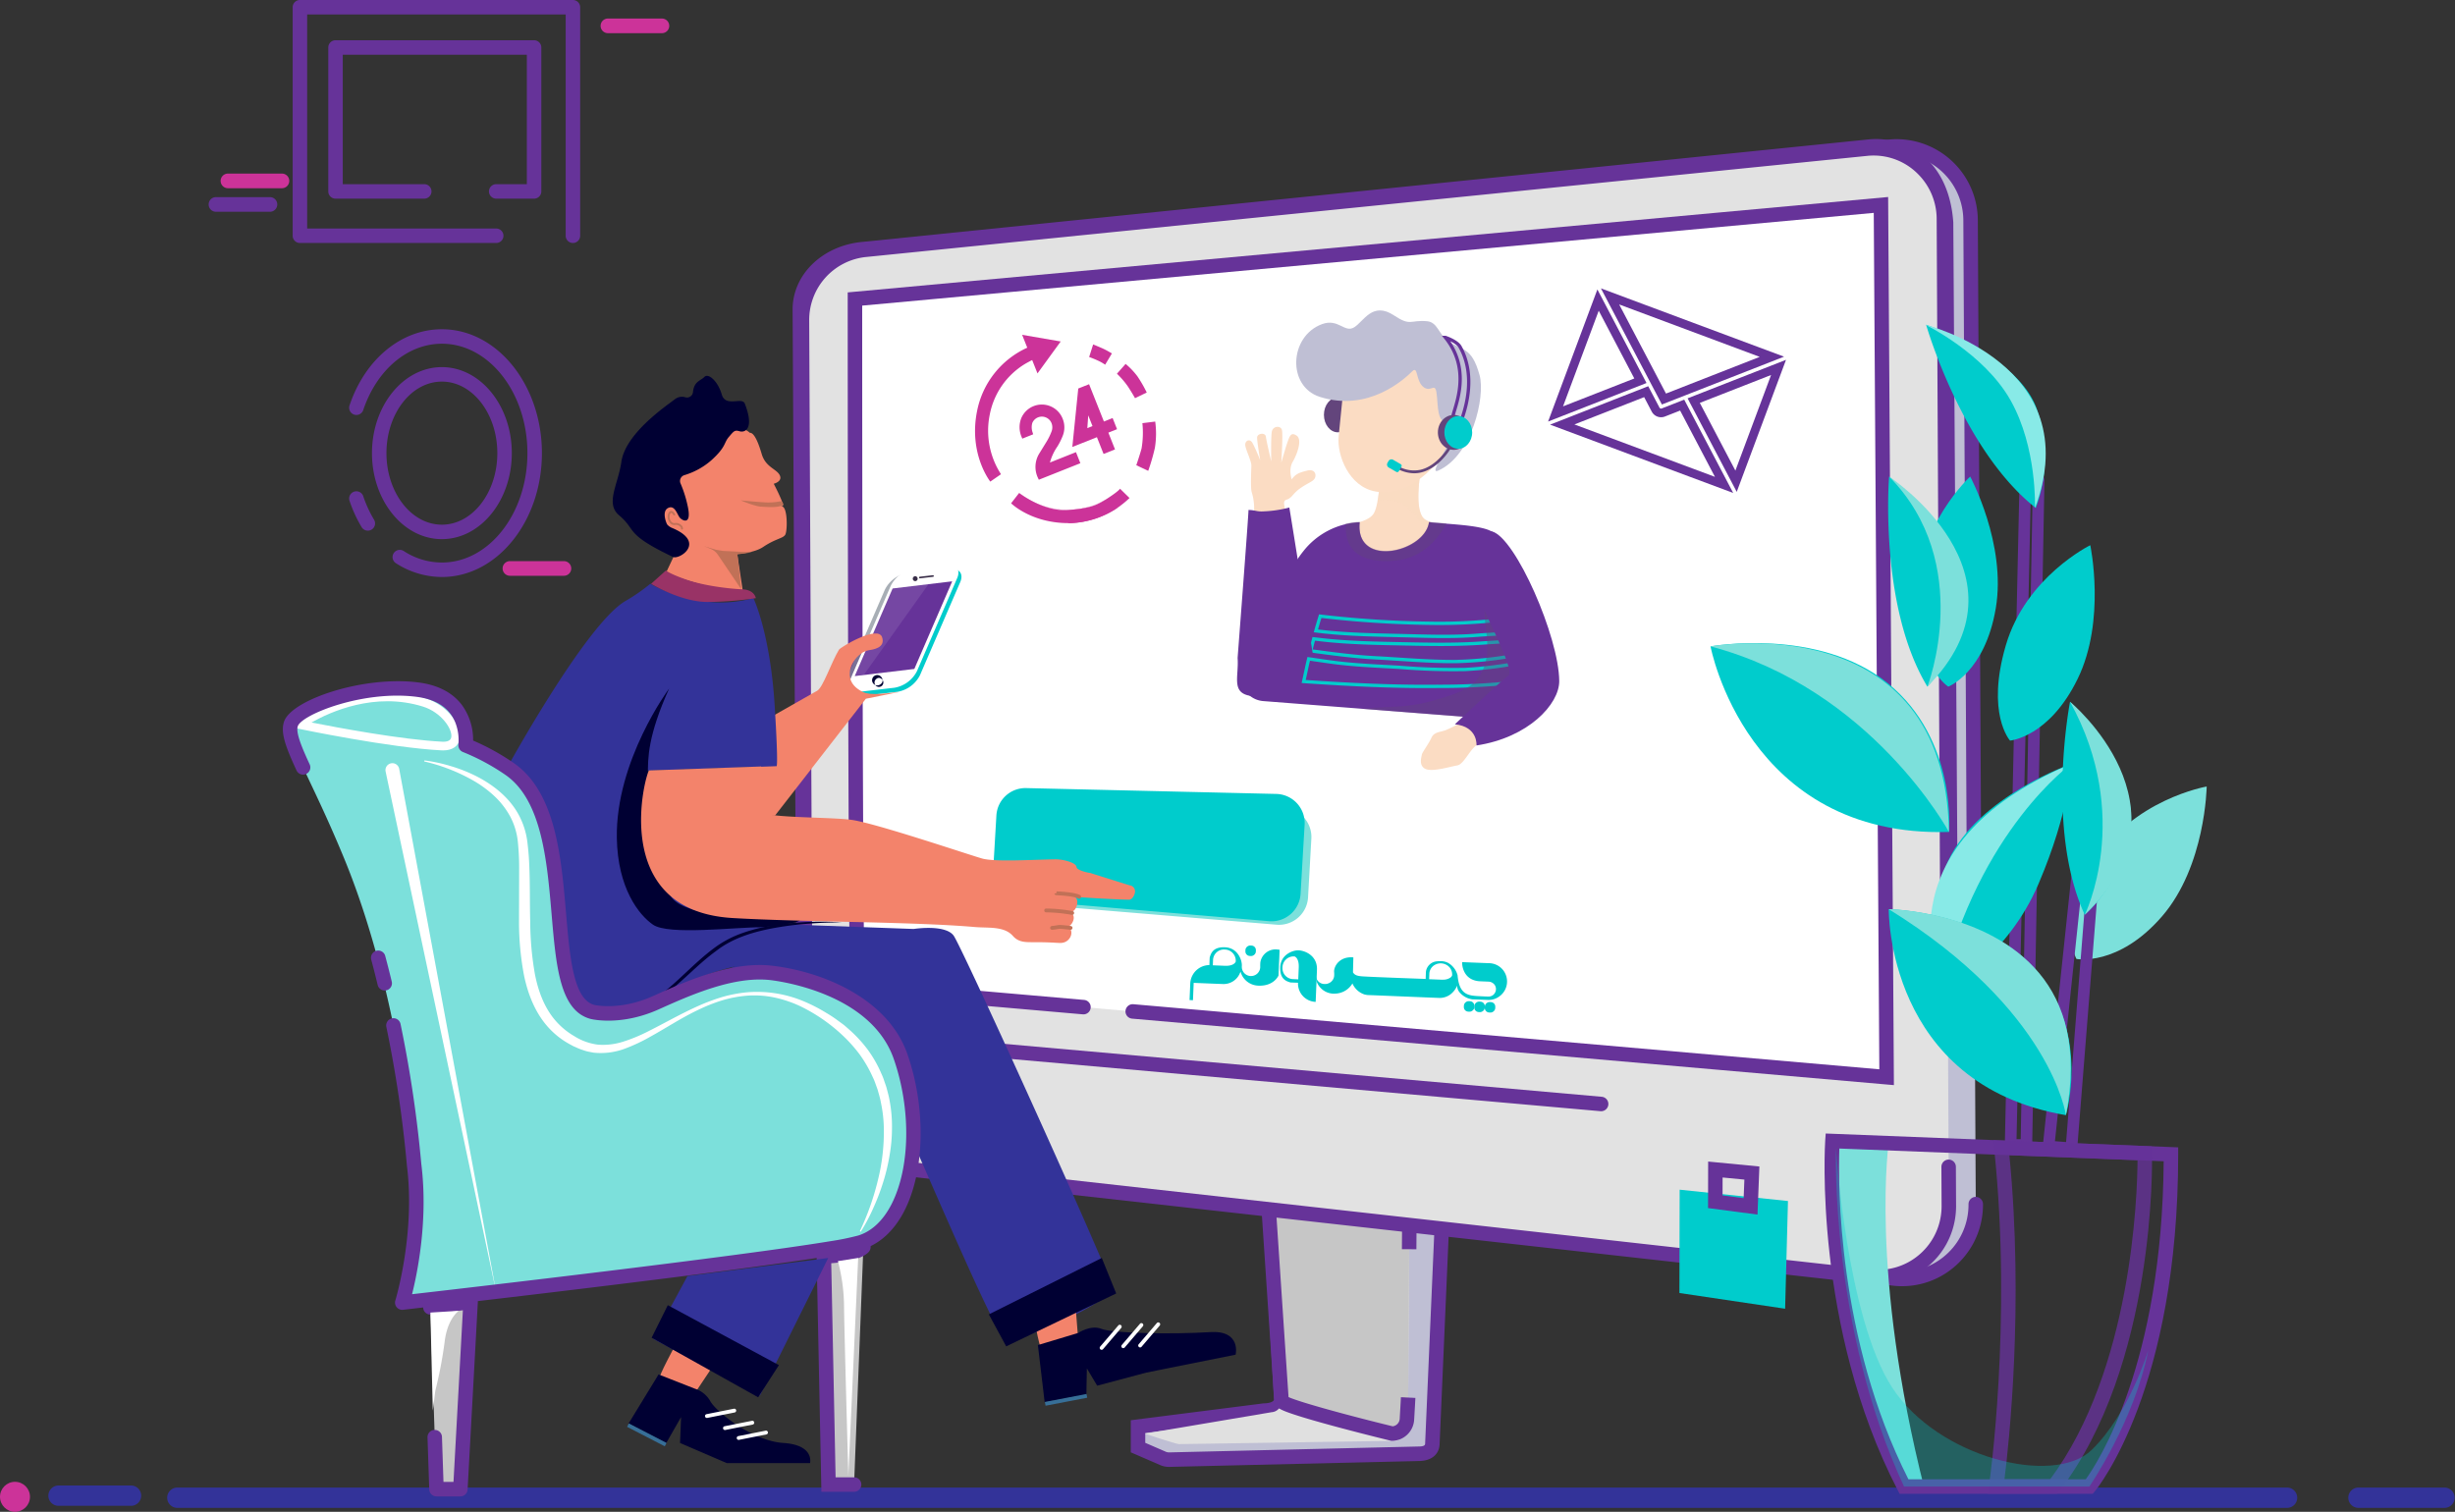 <svg xmlns="http://www.w3.org/2000/svg" width="737.666" height="454.341" viewBox="0 0 737.666 454.341">
    <rect x="0" y="0" width="737.666" height="454.341" fill="#333333" stroke="none"/>
    <defs>
        <style>
            .cls-1{fill:#339}.cls-2{fill:#c39}.cls-3{fill:#639}.cls-4{fill:#7ce0db}.cls-5{fill:#c6c6c6}.cls-6{fill:#fff}.cls-7{fill:#bfbfd4}.cls-10{fill:#0cc}.cls-11{fill:#f3836b}.cls-12{fill:#003}.cls-13{fill:#376f98}.cls-28{isolation:isolate}.cls-15{fill:#241734}.cls-17,.cls-27{fill:none}.cls-17{stroke:#000;stroke-linejoin:round;stroke-width:2.647px}.cls-18{fill:#c17157}.cls-22{fill:#88eae7}.cls-23,.cls-28{fill:#63457c}.cls-24{fill:#fbdcc3}.cls-27{stroke:#0cc}.cls-28{opacity:.4}
        </style>
    </defs>
    <g id="axe_-_contact_us" data-name="axe - contact us" transform="translate(10947.629 24763.31)">
        <g id="Group_6724" data-name="Group 6724" transform="translate(967 -149)">
            <path id="Path_5417" d="M735.154 267.224H101.242a3.052 3.052 0 0 1 0-6.1h633.912a3.052 3.052 0 1 1 0 6.1z" class="cls-1" data-name="Path 5417" transform="translate(-11962.695 -24428.373)"/>
            <path id="Path_5418" d="M488.052 267.224h-26.07a3.052 3.052 0 0 1 0-6.1h26.07a3.052 3.052 0 0 1 0 6.1z" class="cls-1" data-name="Path 5418" transform="translate(-11668.067 -24428.373)"/>
            <path id="Path_5419" d="M103.277 266.884H81.712a3.052 3.052 0 1 1 0-6.1h21.565a3.052 3.052 0 1 1 0 6.1z" class="cls-1" data-name="Path 5419" transform="translate(-11978.646 -24428.652)"/>
            <circle id="Ellipse_51" cx="4.505" cy="4.505" r="4.505" class="cls-2" data-name="Ellipse 51" transform="translate(-11914.629 -24168.98)"/>
        </g>
        <g id="Group_6723" data-name="Group 6723" transform="translate(-11138.409 -25183.311)">
            <path id="Path_5380" d="M328.242 37.693h-16.221a2.2 2.2 0 0 1 0-4.4h16.221a2.2 2.2 0 0 1 0 4.4z" class="cls-2" data-name="Path 5380" transform="translate(-52.746 438.874)"/>
            <path id="Path_5381" d="M325.492 43.093h-16.221a2.2 2.2 0 1 1 0-4.4h16.221a2.2 2.2 0 1 1 0 4.4z" class="cls-3" data-name="Path 5381" transform="translate(-53.599 440.55)"/>
            <path id="Path_5382" d="M145.122 79.313H128.9a2.2 2.2 0 0 1 0-4.4h16.221a2.2 2.2 0 1 1 0 4.4z" class="cls-2" data-name="Path 5382" transform="translate(215.105 513.725)"/>
            <path id="Path_5383" d="M405.5 115.063h-16.219a2.2 2.2 0 1 1 0-4.4H405.5a2.2 2.2 0 1 1 0 4.4z" class="cls-2" data-name="Path 5383" transform="translate(-15.831 314.908)"/>
            <g id="Group_6722" data-name="Group 6722" transform="translate(275.777 420)">
                <path id="Path_5544" d="M-504.982 1686.4s12.534 2.392 25.678-12.746 13.463-39.073 13.463-39.073-22.457 3.911-33.674 22.782-5.467 29.037-5.467 29.037z" class="cls-4" data-name="Path 5544" transform="translate(1043.899 -1398.211)"/>
                <g id="Group_6711" data-name="Group 6711" transform="translate(42.151 389.09)">
                    <path id="Path_5484" d="M-1068.636 1812.911l12.078-1.622-3.075 56.27h-7.175l-.522-15.629" class="cls-5" data-name="Path 5484" transform="translate(1070.812 -1809.112)"/>
                    <path id="Path_5385" d="M-1059.957 1869.411h-7.175a2.177 2.177 0 0 1-2.175-2.1l-.522-15.628a2.177 2.177 0 0 1 2.1-2.248 2.173 2.173 0 0 1 2.247 2.1l.453 13.526h3.01l2.819-51.587-9.472 1.273a2.17 2.17 0 0 1-2.446-1.867 2.175 2.175 0 0 1 1.866-2.446l12.078-1.623a2.173 2.173 0 0 1 1.767.559 2.173 2.173 0 0 1 .7 1.717l-3.075 56.269a2.175 2.175 0 0 1-2.175 2.055z" class="cls-3" data-name="Path 5385" transform="translate(1071.136 -1808.788)"/>
                </g>
                <path id="Path_5485" d="M-1060.083 1814.359s-3.43 2.213-4.276 9.353a127.421 127.421 0 0 1-2.8 14.662l-.755 5.977-.722-29.468z" class="cls-6" data-name="Path 5485" transform="translate(1112.962 -1420.42)"/>
                <g id="Group_6724-2" data-name="Group 6724" transform="translate(254.773 352.701)">
                    <g id="Group_6712" data-name="Group 6712">
                        <path id="Path_5486" d="M-788.914 1838.555c5.089-.033 5.312-2.968 5.3-3.121l-3.569-62.939 52.393-2.866-3.428 78.967c-.1 2.079-1.813 2.89-3.894 2.918l-75.2 1.781a4.517 4.517 0 0 1-1.631-.284l-7.715-3.344v-6.3z" class="cls-7" data-name="Path 5486" transform="translate(828.835 -1767.325)"/>
                        <path id="Path_5386" d="M-817.675 1855.126a6.687 6.687 0 0 1-2.352-.42l-.108-.043-9.025-3.914v-9.641l39.906-5.073c2.18-.014 2.981-.656 3.133-1.047l-3.679-64.888 56.967-3.116-3.531 81.365c-.151 3.04-2.464 4.95-6.039 5l-75.183 1.78zm-.79-4.483a2.766 2.766 0 0 0 .8.131l75.18-1.78c1.731-.023 1.76-.6 1.772-.849l3.323-76.556-47.819 2.616 3.446 60.763a4.741 4.741 0 0 1-1.354 3.249c-1.312 1.4-3.321 2.129-5.972 2.17l-35.719 4.555v2.952zm32.358-15.433z" class="cls-3" data-name="Path 5386" transform="translate(829.159 -1766.982)"/>
                    </g>
                    <path id="Path_5487" fill="#e0e0e0" d="M-744.738 1769.495l-.435 65.087c-.064 1.286-.226 4.086-.368 6.5-.141 2.383-1.134 6.439-3.52 6.509l-64.977.985c-.717.01-10.337-3.147-10.183-3.161l37.995-6.426a3.212 3.212 0 0 0 3.006-3.405v-.052c-.115-1.451-4.232-63.341-4.232-63.341-.009-.138 1.186-.274 1.326-.283l45.4-2.648c-7.467.001-4.002.086-4.012.235z" data-name="Path 5487" transform="translate(828.519 -1767.277)"/>
                    <g id="Group_6713" data-name="Group 6713" transform="translate(38.836 .07)">
                        <path id="Path_5488" d="M-739.7 1834.616c-.064 1.286-.226 4.086-.368 6.5a4.606 4.606 0 0 1-4.464 4.333s-33.1-8.059-33.215-9.829v-.051c-.115-1.452-4.232-63.341-4.232-63.341-.009-.139 1.186-.274 1.326-.283 0 0 41.4-2.563 41.389-2.415l-.137 20.5" class="cls-5" data-name="Path 5488" transform="translate(784.21 -1767.381)"/>
                        <path id="Path_5387" d="M-745.094 1847.313l-.285-.07c-.084-.019-8.4-2.047-16.618-4.263-4.846-1.307-8.721-2.427-11.513-3.326-5.042-1.624-6.629-2.418-6.741-4.219v-.106c-.214-2.958-4.061-60.783-4.228-63.276l-.06-.9.609-.7c.229-.26.765-.867 2.816-.992v.065c.965-.126 2.769-.237 6.423-.461 3.859-.236 9.007-.551 14.164-.861 21.17-1.273 21.17-1.273 21.843-.963l1.339.62-.076 1.422-.137 20.452-4.352-.029.122-18.229c-7.568.389-32.7 1.931-38.219 2.274.655 9.858 3.556 53.424 4.034 60.41 3.42 1.558 17.987 5.535 31.294 8.781a2.416 2.416 0 0 0 2.107-2.267c.142-2.407.3-5.2.367-6.48l4.347.218c-.064 1.289-.227 4.1-.37 6.519a6.747 6.747 0 0 1-6.573 6.381z" class="cls-3" data-name="Path 5387" transform="translate(784.542 -1767.062)"/>
                    </g>
                </g>
                <g id="Group_6714" data-name="Group 6714" transform="translate(154.222 41.824)">
                    <path id="Path_5489" d="M-592.171 1692.12l-1.336-254.486a22.254 22.254 0 0 0-22.278-22.232q-1.052.005-2.1.111l-298.066 30.443c-11.369 1.148-27.585 12.9-27.531 24.416l-.742 227.911a22.281 22.281 0 0 0 19.724 22.1l307.937 35.248a22.211 22.211 0 0 0 24.476-19.749 22.451 22.451 0 0 0 .135-2.571" class="cls-7" data-name="Path 5489" transform="translate(946.402 -1413.226)"/>
                    <path id="Path_5388" d="M-614.4 1757.618a24.442 24.442 0 0 1-2.729-.153l-307.943-35.244a24.463 24.463 0 0 1-21.654-24.264l.742-227.905c-.062-13.458 17.847-25.413 29.491-26.588l298.064-30.44c.762-.077 1.539-.119 2.31-.123h.119a24.466 24.466 0 0 1 24.342 24.412l1.336 254.461a2.185 2.185 0 0 1-2.165 2.2h-.011a2.184 2.184 0 0 1-2.176-2.181l-1.336-254.461a20.094 20.094 0 0 0-19.99-20.044h-.1c-.632 0-1.269.037-1.893.1l-298.065 30.441c-10.971 1.107-25.621 12.3-25.575 22.221l-.742 227.9a20.087 20.087 0 0 0 17.788 19.909l307.942 35.245a19.735 19.735 0 0 0 14.691-4.3 20.06 20.06 0 0 0 7.378-13.511 20.668 20.668 0 0 0 .121-2.318 2.185 2.185 0 0 1 2.165-2.2h.011a2.185 2.185 0 0 1 2.176 2.183 24.927 24.927 0 0 1-.148 2.823 24.426 24.426 0 0 1-8.983 16.453 24.047 24.047 0 0 1-15.166 5.384z" class="cls-3" data-name="Path 5388" transform="translate(946.726 -1412.902)"/>
                </g>
                <g id="Group_6715" data-name="Group 6715" transform="translate(153.795 42.364)">
                    <path id="Path_5490" fill="#e2e2e2" d="M-600.363 1682.9l-1.226-245.646a21.256 21.256 0 0 0-21.281-21.232q-1 .005-2 .106l-300.78 30.391a21.28 21.28 0 0 0-19.062 21.339l1.1 232.541a21.282 21.282 0 0 0 18.841 21.105l301.157 33.666a21.213 21.213 0 0 0 23.379-18.858 21.557 21.557 0 0 0 .129-2.462l-.058-11.678" data-name="Path 5490" transform="translate(946.892 -1413.847)"/>
                    <path id="Path_5389" d="M-621.561 1757.156a23.528 23.528 0 0 1-2.62-.146l-301.157-33.661a23.466 23.466 0 0 1-20.777-23.272l-1.1-232.518a23.37 23.37 0 0 1 21.022-23.529l300.779-30.388c.729-.074 1.472-.114 2.208-.117h.123a23.467 23.467 0 0 1 23.347 23.412l1.226 245.62a2.185 2.185 0 0 1-2.165 2.2h-.012a2.185 2.185 0 0 1-2.175-2.182l-1.226-245.62a19.1 19.1 0 0 0-5.633-13.51 18.7 18.7 0 0 0-13.462-5.538c-.6 0-1.2.035-1.8.1l-300.78 30.387a19.015 19.015 0 0 0-17.1 19.144l1.1 232.517a19.093 19.093 0 0 0 16.905 18.935l301.158 33.66a18.777 18.777 0 0 0 13.965-4.081 19.054 19.054 0 0 0 7.011-12.837 19.269 19.269 0 0 0 .116-2.208l-.058-11.677a2.185 2.185 0 0 1 2.165-2.2 2.187 2.187 0 0 1 2.187 2.183l.058 11.676a23.774 23.774 0 0 1-.142 2.715 23.422 23.422 0 0 1-8.618 15.778 23.059 23.059 0 0 1-14.545 5.157z" class="cls-3" data-name="Path 5389" transform="translate(947.216 -1413.523)"/>
                </g>
                <path id="Path_5390" d="M-705 1705.038c-.065 0-.13 0-.195-.009l-239.75-21.24c-2.379-.3-2.4-2.948-2.409-4.37s.085-3.383.2-5.652c.147-3.047.331-6.839.31-10.584l-1.105-198.979c-.06-10.609 9.02-19.4 21.122-20.439l301.873-30.755a22.44 22.44 0 0 1 16.926 5.057c5.177 4.424 8.232 11.267 8.837 19.792l.005.14 1.5 233.758a2.175 2.175 0 0 1-2.162 2.189h-.014a2.176 2.176 0 0 1-2.176-2.162l-1.5-233.687c-.531-7.3-3.061-13.084-7.318-16.722a18.136 18.136 0 0 0-13.694-4.032l-301.879 30.757c-9.853.849-17.224 7.762-17.177 16.081l1.105 198.98c.022 3.862-.165 7.72-.315 10.819-.1 2.038-.207 4.274-.191 5.616l238.192 21.1a2.177 2.177 0 0 1 1.976 2.36 2.176 2.176 0 0 1-2.161 1.982z" class="cls-3" data-name="Path 5390" transform="translate(1101.107 -1371.079)"/>
                <g id="Group_6716" data-name="Group 6716" transform="translate(169.72 59.208)">
                    <path id="Path_5492" d="M-841.409 1677.988l226.525 19.772-1.7-262.147-308.285 28.269s-.011 206.786.909 206.9l67.753 5.914" class="cls-6" data-name="Path 5492" transform="translate(927.048 -1433.229)"/>
                    <path id="Path_5391" d="M-613.016 1699.78l-2.381-.208-226.525-19.772a2.176 2.176 0 0 1-1.978-2.357 2.173 2.173 0 0 1 2.357-1.978l224.145 19.563-1.673-257.388-303.949 27.872c0 54.464.138 186.482.753 202.908l65.922 5.753a2.176 2.176 0 0 1 1.978 2.357 2.176 2.176 0 0 1-2.357 1.978l-67.752-5.914c-2.009-.251-2.059-1.738-2.148-4.438-.05-1.493-.1-3.719-.142-6.619-.083-5.377-.16-13.274-.227-23.474-.113-17.169-.2-41.1-.27-71.126-.111-51.122-.109-102.9-.109-103.412v-1.986l312.622-28.667z" class="cls-3" data-name="Path 5391" transform="translate(927.372 -1432.874)"/>
                </g>
                <path id="Path_5494" d="M-780.381 1651l-.992 17.64a8.746 8.746 0 0 1-9.223 8.241l-.233-.016-74.892-6.224c-4.724-.393-8.452-1.326-8.182-6.057l.908-16.158a8.746 8.746 0 0 1 8.917-8.253l75.154 1.589a8.748 8.748 0 0 1 8.556 8.935c-.006.103-.006.203-.013.303z" class="cls-4" data-name="Path 5494" transform="translate(1089.414 -1398.963)"/>
                <path id="Path_5495" d="M-782.693 1646.187l-1.219 20.788a8.747 8.747 0 0 1-9.242 8.221c-.077 0-.156-.01-.233-.017l-74.879-6.388a8.746 8.746 0 0 1-7.988-9.226l.944-16.155a8.747 8.747 0 0 1 8.936-8.234l75.15 1.756a8.746 8.746 0 0 1 8.545 8.943c-.001.104-.008.207-.014.312z" class="cls-10" data-name="Path 5495" transform="translate(1089.703 -1398.331)"/>
                <g id="Group_6725" data-name="Group 6725" transform="translate(103.434 404.952)">
                    <path id="Path_5496" d="M-974.512 1832.757l-5.141 7.706-.8 1.206s-10.865-2.35-10.455-4.457 4.818-10.2 4.818-10.2z" class="cls-11" data-name="Path 5496" transform="translate(1000.207 -1827.012)"/>
                    <path id="Path_5497" d="M-985.62 1856.925l14.042 6.048h25.013s1.436-5.433-7.994-6.048-20.194-9.43-21.935-12.5a8.1 8.1 0 0 0-4.613-3.792l-10.967-4.305-8.659 14.169-.36.591 11.275 5.943 4.51-7.892z" class="cls-12" data-name="Path 5497" transform="translate(1001.525 -1828.219)"/>
                    <path id="Path_5392" d="M-963.172 1858.513a.574.574 0 0 1-.563-.462.575.575 0 0 1 .452-.675l8.226-1.635a.571.571 0 0 1 .675.451.575.575 0 0 1-.452.676l-8.225 1.635a.552.552 0 0 1-.113.01z" class="cls-6" data-name="Path 5392" transform="translate(996.685 -1830.733)"/>
                    <path id="Path_5393" d="M-967.9 1855.107a.575.575 0 0 1-.563-.462.575.575 0 0 1 .452-.675l8.226-1.635a.572.572 0 0 1 .675.451.575.575 0 0 1-.452.676l-8.226 1.634a.561.561 0 0 1-.112.011z" class="cls-6" data-name="Path 5393" transform="translate(997.299 -1830.292)"/>
                    <path id="Path_5394" d="M-974.127 1850.939a.575.575 0 0 1-.562-.462.575.575 0 0 1 .452-.676l8.226-1.635a.575.575 0 0 1 .675.451.577.577 0 0 1-.452.676l-8.227 1.635a.624.624 0 0 1-.112.011z" class="cls-6" data-name="Path 5394" transform="translate(998.105 -1829.752)"/>
                    <path id="Rectangle_3264" d="M0 0H1.148V12.737H0z" class="cls-13" data-name="Rectangle 3264" transform="rotate(-62.684 19.59 11.93)"/>
                </g>
                <g id="Group_6729" data-name="Group 6729" transform="translate(168.441 169.786)">
                    <path id="Path_5498" fill="#828c96" d="M-914.947 1566.241a9.332 9.332 0 0 1 6.752-5.02l10.307-1.2c2.653-.308 3.957 1.447 2.9 3.9l-12.077 27.941a9.337 9.337 0 0 1-6.752 5.02l-10.307 1.2c-2.654.308-3.957-1.445-2.9-3.9z" data-name="Path 5498" transform="translate(927.393 -1558.815)" style="isolation:isolate" opacity="0.7"/>
                    <path id="Path_5499" d="M-911.866 1566.3a9.336 9.336 0 0 1 6.752-5.02l10.307-1.2c2.653-.308 3.957 1.446 2.9 3.9l-12.077 27.941a9.329 9.329 0 0 1-6.752 5.02l-10.307 1.2c-2.654.308-3.957-1.447-2.9-3.9z" class="cls-10" data-name="Path 5499" transform="translate(926.994 -1558.823)"/>
                    <path id="Path_5500" d="M-892.951 1562.576l-12.075 27.94a9.336 9.336 0 0 1-6.752 5.019l-10.308 1.2c-2.656.311-3.96-1.444-2.9-3.9l.326-.751 11.751-27.189a9.327 9.327 0 0 1 6.749-5.022l8.53-.99 1.777-.207c2.653-.306 3.961 1.448 2.902 3.9z" class="cls-6" data-name="Path 5500" transform="translate(927.129 -1558.64)"/>
                    <path id="Path_5501" d="M-912.122 1566.443l-11.377 26.325 17.907-2.143 11.379-26.331z" class="cls-3" data-name="Path 5501" transform="translate(926.889 -1559.373)"/>
                    <g id="Group_6727" data-name="Group 6727" transform="translate(20.822 3.078)">
                        <g id="Group_6726" data-name="Group 6726" transform="translate(1.881)">
                            <path id="Path_5502" d="M-896.958 1562.615a.25.25 0 0 1-.118.046l-3.965.46a.244.244 0 0 1-.269-.214.242.242 0 0 1 .212-.269l3.965-.461a.243.243 0 0 1 .267.216.243.243 0 0 1-.093.219z" class="cls-15" data-name="Path 5502" transform="translate(901.311 -1562.176)"/>
                        </g>
                        <path id="Path_5503" d="M-902.3 1562.686a.73.73 0 0 1 .155 1.021.731.731 0 0 1-1.024.153.732.732 0 0 1-.153-1.024.752.752 0 0 1 .153-.153.629.629 0 0 1 .869.003z" class="cls-15" data-name="Path 5503" transform="translate(903.472 -1562.22)"/>
                    </g>
                    <g id="Group_6728" data-name="Group 6728" transform="translate(8.597 33.089)">
                        <path id="Path_5504" d="M-914.512 1597.653a1.551 1.551 0 0 0-2-.895 1.554 1.554 0 0 0-.894 2.007 1.554 1.554 0 0 0 2.007.894 1.6 1.6 0 0 0 .372-.2 1.355 1.355 0 0 0 .515-1.806zm-.195.145a1.326 1.326 0 0 1 .348 1.843 1.326 1.326 0 0 1-1.843.348 1.326 1.326 0 0 1-.348-1.843 1.325 1.325 0 0 1 .306-.318 1.12 1.12 0 0 1 1.537-.033z" class="cls-12" data-name="Path 5504" transform="translate(917.517 -1596.656)"/>
                    </g>
                    <path id="Path_5505" fill="#fff" d="M-897.523 1558.921l-23.414 32.829-3.621.373 11.751-27.189a9.333 9.333 0 0 1 6.749-5.022z" data-name="Path 5505" transform="translate(927.026 -1558.677)" style="isolation:isolate" opacity="0.1"/>
                </g>
                <g id="Group_6717" data-name="Group 6717" transform="translate(160.33 372.605)">
                    <path id="Path_5506" d="M-924.974 1863.719h-7.688l-1.393-68.571s9.489-.267 11.874-2.8" class="cls-5" data-name="Path 5506" transform="translate(936.274 -1790.174)"/>
                    <path id="Path_5395" d="M-925.3 1865.571h-9.82l-1.48-72.861 2.158-.062c4.149-.119 9.3-1 10.353-2.116a2.176 2.176 0 0 1 3.075-.09 2.176 2.176 0 0 1 .091 3.076c-2.21 2.346-7.8 3.116-11.239 3.37l1.306 64.331h5.555a2.176 2.176 0 0 1 2.176 2.176 2.176 2.176 0 0 1-2.175 2.176z" class="cls-3" data-name="Path 5395" transform="translate(936.604 -1789.85)"/>
                </g>
                <path id="Path_5507" d="M-923.619 1587.143c1.319-.212 5.186-.69 4.091-3.934-1.265-3.75-12.518 3.017-12.961 3.754-2.35 3.91-4.779 11.348-6.546 12.337l-15.52 8.817-1.636 10.807-.633 5.042-.769 12.76 5.858.131 27.325-35.153 10.1-2.044c-9.146 1.172-10.358.539-12.243-.716-5.83-3.872-1.04-11.161 2.934-11.801z" class="cls-11" data-name="Path 5507" transform="translate(1099.578 -1391.709)"/>
                <path id="Path_5508" d="M-968.3 1569s5.048 10.347 6.409 32.342c1.206 19.454.531 18.2.531 18.2l-40.517 1.421 1.051 28.664s6.387 13.674 25.567 14.884 10.57 13.61 10.57 13.61-18.039 1.947-25.829 8.712-14.759 8.095-26.853 8.2-18.347-20.089-17.22-36.693-2.459-30.954-8.609-36.694c0 0 24.4-44.75 36.489-51.761a54.79 54.79 0 0 0 7.466-5.175s14.825 8.925 30.945 4.29z" class="cls-1" data-name="Path 5508" transform="translate(1109.666 -1389.278)"/>
                <path id="Path_5513" d="M-967.041 1549.458l1.908 12.639a62.286 62.286 0 0 0-9.963-2.8 91.039 91.039 0 0 1-13.336-4.178l2.785-5.913s5.631-1.25 2.966-2.479-7.883-4.51-7.165-8.508 3.288-12.491 3.288-12.491 13.674-9.417 15.52-12.492 6.366-1.575 7.7-.242c.227.227 1.551-.747 3.656 6.428 1.177 4.017 4.489 4.472 5.42 6.383s-1.8 2.563-1.8 2.563 2.655 5.064 2.805 6.479c.087.844-8.138.5-8.34.592-.307-.717 3.734-.118 7.946-.246 1.78-.054 1.746 7.393 1.029 8.521s-2.8 1.086-6.651 3.664c-2.739 1.841-7.768 2.08-7.768 2.08z" class="cls-11" data-name="Path 5513" transform="translate(1103.557 -1382.984)"/>
                <path id="Path_5514" d="M-966.806 1502.1c-.836-2.163-5.76 1.23-6.929-2.767s-4.038-6.56-5.268-5.227c-.994 1.076-3.057 1.219-3.382 4.526a1.808 1.808 0 0 1-1.982 1.616 1.8 1.8 0 0 1-.273-.049 3.4 3.4 0 0 0-3.177.575c-2.665 2.05-14.863 10.249-16.092 18.859-.976 6.83-4.9 12.474-.658 16.04 5.365 4.514 1.495 5.518 16.183 12.5 1.905.906 10.08-4.38-.261-8.712a3.819 3.819 0 0 1-1.5-1.061c-.65-1.281-1.378-4.034.218-4.909 2.057-1.132 2.794 1.915 3.569 2.851.762.914 3.83 2.582 2.294-3.875a35.917 35.917 0 0 0-2.048-6.368 1.835 1.835 0 0 1 .917-2.428 1.793 1.793 0 0 1 .23-.087 21.783 21.783 0 0 0 8.074-4.444c4.526-4.091 3.719-5.2 5.274-7.02s1.756-2.16 3.27-1.714 4.514-.622 1.541-8.306z" class="cls-12" data-name="Path 5514" transform="translate(1105.609 -1380.789)"/>
                <path id="Path_5542" d="M-550.377 1591.394s11-4.252 14.267-23.552-7.688-39.583-7.688-39.583-15.865 14.512-15.865 35.985 9.286 27.15 9.286 27.15z" class="cls-10" data-name="Path 5542" transform="translate(1050.794 -1385.034)"/>
                <path id="Path_5515" d="M-917.6 1682.276s9.435-1.492 12 1.993c2.2 3 35.142 75.37 44.882 98.532a67.893 67.893 0 0 1 2.681 6.9c.821 4.51-27.982 16.809-31.77 16.19s-38.866-87.672-44.3-93.923-78.2-4.829-83.368-5.238c0 0 43.924-8.659 51.218-16.681 5.223-5.745 6.7-3.424 3.369-9.407z" class="cls-1" data-name="Path 5515" transform="translate(1107.144 -1403.093)"/>
                <path id="Path_5517" d="M-960.586 1837.458l20.542-41.339-42.291 5.423-10.234 18.924z" class="cls-1" data-name="Path 5517" transform="translate(1103.907 -1418.057)"/>
                <g id="Group_6730" data-name="Group 6730" transform="translate(225.514 392.339)">
                    <path id="Path_5518" d="M-849.718 1812.521l.726 9.235.113 1.445s-9.993 4.869-10.967 2.959-2.524-11-2.524-11z" class="cls-11" data-name="Path 5518" transform="translate(862.37 -1812.521)"/>
                    <path id="Path_5519" d="M-843.01 1837.608l14.775-3.932 26.828-5.385s1.766-7.385-7.66-6.781c-11.175.715-29.333.382-32.6-.958s-7.005 1.2-7.005 1.2l-12.148 3.66 1.958 16.489.081.687 12.534-2.3.141-7.879z" class="cls-12" data-name="Path 5519" transform="translate(862.169 -1813.511)"/>
                    <path id="Path_5396" d="M-825.615 1825.883a.564.564 0 0 1-.373-.139.573.573 0 0 1-.064-.809l5.453-6.373a.572.572 0 0 1 .81-.063.574.574 0 0 1 .063.809l-5.453 6.372a.569.569 0 0 1-.436.203z" class="cls-6" data-name="Path 5396" transform="translate(857.682 -1813.278)"/>
                    <path id="Path_5397" d="M-831.439 1826.132a.567.567 0 0 1-.373-.139.573.573 0 0 1-.063-.809l5.453-6.372a.571.571 0 0 1 .81-.063.575.575 0 0 1 .064.809l-5.452 6.372a.568.568 0 0 1-.439.202z" class="cls-6" data-name="Path 5397" transform="translate(858.436 -1813.31)"/>
                    <path id="Path_5398" d="M-838.907 1826.7a.568.568 0 0 1-.372-.138.574.574 0 0 1-.064-.81l5.453-6.371a.571.571 0 0 1 .81-.064.574.574 0 0 1 .063.809l-5.453 6.372a.569.569 0 0 1-.437.202z" class="cls-6" data-name="Path 5398" transform="translate(859.404 -1813.384)"/>
                    <path id="Rectangle_3265" d="M0 0H12.736V1.149H0z" class="cls-13" data-name="Rectangle 3265" transform="rotate(-10.87 154.101 -3.6)"/>
                </g>
                <path id="Path_5399" d="M-1068.816 1552.178a25.623 25.623 0 0 1-13.82-4.148 2.175 2.175 0 0 1-.658-3.006 2.177 2.177 0 0 1 3.006-.658 21 21 0 0 0 11.471 3.46c14.172 0 25.7-14.749 25.7-32.877s-11.53-32.877-25.7-32.877c-10.281 0-19.555 7.822-23.627 19.926a2.175 2.175 0 0 1-2.756 1.368 2.175 2.175 0 0 1-1.369-2.756c4.678-13.905 15.571-22.89 27.752-22.89 16.572 0 30.054 16.7 30.054 37.229s-13.481 37.229-30.053 37.229zm0-11.374c-11.585 0-21.01-11.6-21.01-25.852s9.425-25.851 21.01-25.851 21.008 11.6 21.008 25.851-9.425 25.848-21.008 25.848zm0-47.35c-9.185 0-16.657 9.644-16.657 21.5s7.473 21.5 16.657 21.5 16.656-9.644 16.656-21.5-7.472-21.5-16.656-21.5zm-22.249 44.795a2.174 2.174 0 0 1-1.867-1.054 40.327 40.327 0 0 1-3.636-7.907 2.176 2.176 0 0 1 1.368-2.756 2.173 2.173 0 0 1 2.757 1.368 35.972 35.972 0 0 0 3.241 7.051 2.176 2.176 0 0 1-.743 2.987 2.169 2.169 0 0 1-1.12.311z" class="cls-3" data-name="Path 5399" transform="translate(1116.596 -1378.771)"/>
                <path id="Path_5400" d="M-1031.967 1437.881a2.176 2.176 0 0 1-2.176-2.176v-66.5h-77.678v64.324h56.8a2.176 2.176 0 0 1 2.176 2.176 2.176 2.176 0 0 1-2.176 2.176H-1114a2.176 2.176 0 0 1-2.176-2.176v-68.676a2.176 2.176 0 0 1 2.176-2.176h82.031a2.176 2.176 0 0 1 2.176 2.176v68.671a2.176 2.176 0 0 1-2.174 2.181zm-11.675-13.328h-11.376a2.176 2.176 0 0 1-2.176-2.176 2.176 2.176 0 0 1 2.176-2.176h9.2v-38.9h-55.308v38.9h24.483a2.176 2.176 0 0 1 2.176 2.176 2.176 2.176 0 0 1-2.176 2.176h-26.657a2.176 2.176 0 0 1-2.176-2.176v-43.254a2.176 2.176 0 0 1 2.176-2.176h59.66a2.176 2.176 0 0 1 2.176 2.176v43.254a2.176 2.176 0 0 1-.637 1.539 2.18 2.18 0 0 1-1.541.637z" class="cls-3" data-name="Path 5400" transform="translate(1119.122 -1364.852)"/>
                <path id="Path_5522" d="M-973.245 1553.044a4.927 4.927 0 0 1 2.263 1.821L-964 1565.2l-1.126-10.455 4.375-.62-8.709-.43-1.941-.314a1.51 1.51 0 0 1-.261-.064l-3.509-1.045z" class="cls-18" data-name="Path 5522" transform="translate(1101.701 -1388.132)"/>
                <path id="Path_5401" d="M-983.3 1545.81a.293.293 0 0 1-.061-.006.288.288 0 0 1-.222-.341.811.811 0 0 0-.279-.541 1.754 1.754 0 0 0-1.6-.5 1.669 1.669 0 0 1-1.577-.771 2.8 2.8 0 0 1-.361-2.751c.216-.45.5-.683.836-.692h.021c.613 0 1.068.77 1.154.924a.287.287 0 0 1-.113.391.287.287 0 0 1-.392-.111c-.148-.267-.456-.647-.655-.627-.1 0-.222.137-.332.366a2.235 2.235 0 0 0 .3 2.157 1.109 1.109 0 0 0 1.025.547 2.355 2.355 0 0 1 2.112.67 1.283 1.283 0 0 1 .426 1.058.287.287 0 0 1-.282.227z" class="cls-18" data-name="Path 5401" transform="translate(1103.227 -1386.648)"/>
                <path id="Path_5524" d="M-950.7 1536.875a18.588 18.588 0 0 1-5.2.266c-2.572-.145-6.669-.558-6.669-.558s4.409 1.871 6.246 1.9c.883.015 5.239.515 6.573-.648 0 .001-.137-1.078-.95-.96z" class="cls-18" data-name="Path 5524" transform="translate(1100.14 -1386.205)"/>
                <path id="Path_5525" d="M-961.8 1669.895s-22.158-.1-26.758-6.075c-2.688-3.492-7-18.1-7.205-36.942-.057-5.172 0-11.853 6.361-25.98 0 0-16.1 21.65-15.711 44.914.252 15.036 6.58 23.1 10.88 26.059 4.7 3.234 24.765.728 32.554.767 1.266.006 12.328-1.282 11.619-2.331z" class="cls-12" data-name="Path 5525" transform="translate(1105.458 -1393.969)"/>
                <path id="Path_5526" d="M-850.2 1663.425l-11.844-3.718c-.9-.094-4.052-.849-4.1-1.75-.076-1.393-4.217-2.377-6.34-2.35-6.285.077-18.153.847-22-.229s-32.293-10.718-39.368-11.641-26.906-.462-27.827-2.768c-.664-1.659.261-9.923.765-13.259l-33.644 1.189c-.87.04-12.723 42.115 25.039 44.356 20.917 1.241 53.952 1.071 72.841 2.708 3.971.348 8.76-.339 11.409 2.678 1.716 1.953 3.8 1.876 6.191 1.876 5.223 0 6.422.2 7.97.229 3.69.082 4.6-4.761 1.676-4.874l-4.568-.272s3.874.205 5.19.205c1.384 0 3.465-4.283-.386-4.352-4.572-.081.746-.1 1.5-.132 1.762-.076 2.73-4.526.425-4.526-1.9 0 11.92.894 16.886.957.971.013 1.763-1.454 1.817-2.425a1.813 1.813 0 0 0-1.632-1.902z" class="cls-11" data-name="Path 5526" transform="translate(1104.627 -1397.357)"/>
                <path id="Path_5402" d="M-847.554 1672.983a.576.576 0 0 1-.264-.064c-.916-.475-3.017-.8-6.245-.976-.475-.024-.849-.045-.921-.513l1.138-.159-.57.072.083-.567c.044 0 .161.01.332.02 2.2.116 5.28.358 6.714 1.1a.574.574 0 0 1 .245.776.574.574 0 0 1-.512.311z" class="cls-18" data-name="Path 5402" transform="translate(1086.816 -1402.89)"/>
                <path id="Path_5403" d="M-850.075 1678.576a.579.579 0 0 1-.158-.022 45.9 45.9 0 0 0-7.674-.739.575.575 0 0 1-.563-.587.575.575 0 0 1 .574-.562h.012a45.777 45.777 0 0 1 7.965.782.576.576 0 0 1 .4.71.576.576 0 0 1-.556.418z" class="cls-18" data-name="Path 5403" transform="translate(1087.25 -1403.623)"/>
                <path id="Path_5404" d="M-850.308 1683.757a.6.6 0 0 1-.069 0c-3.06-.361-3.228-.331-3.933-.205-.314.057-.744.133-1.5.207a.578.578 0 0 1-.627-.516.575.575 0 0 1 .516-.627c.714-.069 1.1-.138 1.412-.194.876-.156 1.138-.174 4.271.2a.574.574 0 0 1 .5.637.574.574 0 0 1-.57.498z" class="cls-18" data-name="Path 5404" transform="translate(1086.993 -1404.327)"/>
                <path id="Path_5516" d="M-1026.211 1696.695s8.248 2.082 18.993-2.741 23.422-10.308 34.8-8.975 32.728 7.66 38.8 25.143c7.936 22.844 3.462 51.166-12.221 55.881a78.992 78.992 0 0 1-8.55 1.741c-32.086 5.284-128.972 16.307-128.972 16.307s6.224-20.2 3.558-41.419c0 0-3.664-49.907-21.011-92.041-10.389-25.234-17.731-35.464-15.989-40.485s21.729-12.4 38.125-10.25 14.35 16.706 14.35 16.706a67.958 67.958 0 0 1 13.379 7.225c21.923 15.474 8.222 68.579 24.738 72.908z" class="cls-4" data-name="Path 5516" transform="translate(1119.237 -1392.576)"/>
                <path id="Path_5530" d="M-877.561 1813.071l33.934-16.955 4.329 10.664-33.053 15.9z" class="cls-12" data-name="Path 5530" transform="translate(1089.69 -1418.056)"/>
                <path id="Path_5531" d="M-937.889 1681.28c-3.326-.01-6.648.1-9.957.366a97.274 97.274 0 0 0-9.865 1.192c-6.492 1.131-13 2.986-18.192 7.069-5.337 3.871-9.8 8.884-15.132 12.957a36.694 36.694 0 0 1-8.662 5.059 28.513 28.513 0 0 1-9.782 1.929 29.854 29.854 0 0 0 9.583-2.4 36.328 36.328 0 0 0 8.356-5.223c5.148-4.137 9.608-9.14 15.007-13.167a31.941 31.941 0 0 1 8.918-4.694 51.558 51.558 0 0 1 9.768-2.324 95.176 95.176 0 0 1 19.958-.764z" class="cls-12" data-name="Path 5531" transform="translate(1106.018 -1404.064)"/>
                <path id="Path_5532" d="M-988.295 1812.417l33.383 18.018-6.237 9.672-32.009-17.906z" class="cls-12" data-name="Path 5532" transform="translate(1103.958 -1420.169)"/>
                <path id="Path_5533" d="M-1050.868 1784.292L-1084.1 1627.8a2.083 2.083 0 0 1 1.6-2.47 2.083 2.083 0 0 1 2.469 1.6l.01.054z" class="cls-6" data-name="Path 5533" transform="translate(1114.972 -1395.92)"/>
                <path id="Path_5405" d="M-1071.086 1619.876c-.153 0-.31 0-.469-.011-15.708-.8-42.586-6.418-42.856-6.476l-2.883-.605 2.385-1.729c.742-.539 18.43-13.124 38.533-6.839 6.643 2.078 10.98 8.245 10.279 12.165-.396 2.211-2.246 3.495-4.989 3.495zm-39.579-8.393c7.594 1.5 26.939 5.147 39.243 5.773 1.651.088 2.58-.366 2.754-1.335.437-2.443-3.011-7.5-8.488-9.213-14.456-4.524-27.926 1.607-33.509 4.775z" class="cls-6" data-name="Path 5405" transform="translate(1119.267 -1394.352)"/>
                <path id="Path_5536" d="M-1078.081 1808.721s130.494-12.37 137.238-17.814" class="cls-6" data-name="Path 5536" transform="translate(1114.186 -1417.381)"/>
                <path id="Path_5537" d="M-929.231 1797.062a54.226 54.226 0 0 1 1.848 13.983c.1 8.334 1.293 50.555 1.293 50.555l2.952-65.487z" class="cls-6" data-name="Path 5537" transform="translate(1096.002 -1418.056)"/>
                <path id="Path_5539" fill="#936" d="M-961.862 1568.943s-.327-2.506-4.043-2.658-11.435-1.034-16.723-2.872-6.238-2.8-6.238-2.8l-4.466 4.021s9.019 5.525 17.1 5.449a102.023 102.023 0 0 0 14.37-1.14z" data-name="Path 5539" transform="translate(1103.97 -1389.175)"/>
                <g id="Group_6731" data-name="Group 6731" transform="translate(419.624 357.537)">
                    <path id="Path_5540" d="M-640.738 1772.538l-.074 31.052 31.764 4.724.856-32.369z" class="cls-10" data-name="Path 5540" transform="translate(640.812 -1772.538)"/>
                </g>
                <g id="Group_6732" data-name="Group 6732" transform="translate(428.227 349.083)">
                    <path id="Path_5406" d="M-616.031 1779.362l-14.862-1.952.034-13.983 15.394 1.484zm-10.5-5.769l6.339.832.218-5.578-6.544-.631z" class="cls-3" data-name="Path 5406" transform="translate(630.893 -1763.426)"/>
                </g>
                <path id="Path_5407" d="M-521.3 1726.592h-8.23l5.056-228.1 6.9 26.331-.005.24zm-4.67-3.484h1.253l3.655-197.871-.481-1.835z" class="cls-3" data-name="Path 5407" transform="translate(1046.89 -1380.746)"/>
                <path id="Path_5408" d="M-506.2 1746.279l-10.387-.8L-506 1645.37l6.858 12.276zm-6.548-4l3.353.258 6.69-84.119-.993-1.778z" class="cls-3" data-name="Path 5408" transform="translate(1045.211 -1399.312)"/>
                <path id="Path_5550" d="M-572.067 1755.187s-6.086 39.14 10.721 105.278h-5.709s-21.667-30.971-22.693-105.877z" class="cls-4" data-name="Path 5550" transform="translate(1054.692 -1412.675)"/>
                <path id="Path_5409" d="M-511.117 1861.413h-58.049l-.608-1.178c-25.386-49.154-21.776-104.442-21.737-104.995l.15-2.1 105.909 4.159v2.092c0 70.162-23.99 100-25.012 101.235zm-55.392-4.352h53.284c3.662-5.068 22.978-34.688 23.413-95.58l-97.456-3.826c-.367 10.357-.669 57.045 20.759 99.406z" class="cls-3" data-name="Path 5409" transform="translate(1054.946 -1412.487)"/>
                <path id="Path_5410" fill="#639" d="M-514.461 1861.7h-20.889l.365-2.491c.071-.484 7.025-48.968 1.533-101.3l-.263-2.5 47.646 1.87.049 2.043c.062 2.579 1.182 63.61-27.787 101.525zm-15.888-4.352h13.727c24.518-32.952 26.185-84.978 26.256-95.883l-38.507-1.512c4.418 45.162-.16 86.947-1.476 97.397z" data-name="Path 5410" transform="translate(1047.643 -1412.782)" style="isolation:isolate" opacity="0.8"/>
                <path id="Path_5552" fill="#0cc" d="M-493.919 1818.872s-5.686 19.057-17.051 30.038-46.179 2.332-59.9-18.732-16.91-71.954-16.91-71.954-1.854 53.7 20.447 101.666h55.7s13.482-19.616 17.714-41.018z" data-name="Path 5552" transform="translate(1054.442 -1413.146)" style="isolation:isolate" opacity="0.3"/>
                <path id="Path_5553" d="M-559.441 1642.141s2.627-27.641-18.309-44.653-53.323-11.123-53.323-11.123 10.773 57.574 71.632 55.776z" class="cls-10" data-name="Path 5553" transform="translate(1060.047 -1392.11)"/>
                <path id="Path_5554" d="M-549.281 1693.7s17.5-9.074 26.857-30.993 9.849-35.984 9.849-35.984-28.042 9.814-37 29.114.294 37.863.294 37.863z" class="cls-10" data-name="Path 5554" transform="translate(1049.993 -1397.179)"/>
                <path id="Path_5555" d="M-557.963 1591.394a44.143 44.143 0 0 0 10.734-27.807c.327-17.011-22.245-35.331-22.245-35.331s-3.148 38.929 11.511 63.138z" class="cls-10" data-name="Path 5555" transform="translate(1052.102 -1385.034)"/>
                <path id="Path_5556" d="M-523.695 1531.287a44.142 44.142 0 0 0 .285-29.8c-5.666-16.046-33.238-25.273-33.238-25.273s10.731 37.552 32.953 55.073z" class="cls-10" data-name="Path 5556" transform="translate(1050.403 -1378.62)"/>
                <path id="Path_5557" d="M-559.441 1642.151s-23.219-43.017-71.636-55.773c.004-.003 70.469-12.624 71.636 55.773z" class="cls-4" data-name="Path 5557" transform="translate(1060.047 -1392.12)"/>
                <path id="Path_5558" d="M-523.981 1531.287s.705-18.1-7.323-32.345-25.625-22.729-25.625-22.729 49.014 12.104 32.948 55.074z" class="cls-22" data-name="Path 5558" transform="translate(1050.439 -1378.62)"/>
                <path id="Path_5560" d="M-512.8 1626.727s-27.641 19.785-39.092 66.976c-.002-.003-20.286-42.113 39.092-66.976z" class="cls-22" data-name="Path 5560" transform="translate(1050.22 -1397.179)"/>
                <path id="Path_5561" d="M-502.888 1669.492a44.14 44.14 0 0 0 13.753-26.44c2.216-16.869-18.179-37.584-18.179-37.584s-7.448 38.332 4.426 64.024z" class="cls-10" data-name="Path 5561" transform="translate(1044.309 -1394.566)"/>
                <path id="Path_5562" d="M-516.322 1738.5s7.231-23.9-8.2-42.623-45.032-19.289-45.032-19.289-.74 52.677 53.232 61.912z" class="cls-10" data-name="Path 5562" transform="translate(1052.075 -1403.359)"/>
                <path id="Path_5564" d="M-516.322 1738.5s-4.265-31.6-53.234-61.911c0 0 29.507.324 45.278 19.317 7.505 9.041 11.851 22.585 7.956 42.594z" class="cls-4" data-name="Path 5564" transform="translate(1052.075 -1403.36)"/>
                <g id="Group_1624" data-name="Group 1624" transform="translate(380.166 86.662)">
                    <g id="Group_1614" data-name="Group 1614" transform="translate(0 .322)">
                        <g id="Group_1613" data-name="Group 1613">
                            <g id="Group_1612" data-name="Group 1612">
                                <g id="Group_6718" data-name="Group 6718">
                                    <path id="Path_1063" d="M-670.715 1467.767l-12.768 34.223 25.494-9.979z" class="cls-6" data-name="Path 1063" transform="translate(685.728 -1464.573)"/>
                                    <path id="Path_5411" d="M-686.062 1503.8l14.811-39.7 14.762 28.122zm15.215-33.31l-10.725 28.749 21.415-8.383z" class="cls-3" data-name="Path 5411" transform="translate(686.062 -1464.098)"/>
                                </g>
                            </g>
                        </g>
                    </g>
                    <g id="Group_1617" data-name="Group 1617" transform="translate(41.921 21.477)">
                        <g id="Group_1616" data-name="Group 1616">
                            <g id="Group_1615" data-name="Group 1615">
                                <g id="Group_6719" data-name="Group 6719">
                                    <path id="Path_1064" d="M-635.794 1501l12.726 24.238 12.765-34.213z" class="cls-6" data-name="Path 1064" transform="translate(637.628 -1488.741)"/>
                                    <path id="Path_5412" d="M-623.139 1528.089l-14.762-28.115 29.568-11.571zm-11.094-26.747l10.69 20.36 10.722-28.739z" class="cls-3" data-name="Path 5412" transform="translate(637.901 -1488.402)"/>
                                </g>
                            </g>
                        </g>
                    </g>
                    <g id="Group_1620" data-name="Group 1620" transform="translate(.591 29.409)">
                        <g id="Group_1619" data-name="Group 1619">
                            <g id="Group_1618" data-name="Group 1618">
                                <g id="Group_6720" data-name="Group 6720">
                                    <path id="Path_1065" d="M-645.144 1503.437l-5.668 2.22a1.858 1.858 0 0 1-2.313-.866l-2.83-5.39-25.228 9.876 48.63 18.142z" class="cls-6" data-name="Path 1065" transform="translate(684.839 -1497.76)"/>
                                    <path id="Path_5413" d="M-630.353 1529.594l-55.03-20.531 29.5-11.547 3.374 6.425a.552.552 0 0 0 .687.255l6.75-2.645zM-678.07 1509l42.229 15.754-10.461-19.923-4.579 1.794a3.165 3.165 0 0 1-3.944-1.472l-2.287-4.357z" class="cls-3" data-name="Path 5413" transform="translate(685.383 -1497.515)"/>
                                </g>
                            </g>
                        </g>
                    </g>
                    <g id="Group_1623" data-name="Group 1623" transform="translate(15.871)">
                        <g id="Group_1622" data-name="Group 1622">
                            <g id="Group_1621" data-name="Group 1621">
                                <g id="Group_6721" data-name="Group 6721">
                                    <path id="Path_1066" d="M-664.675 1466.505l16.2 30.838 32.433-12.7z" class="cls-6" data-name="Path 1066" transform="translate(667.419 -1464.088)"/>
                                    <path id="Path_5414" d="M-649.5 1498.626l-18.328-34.9 55.029 20.531zm-12.839-30.063l14.063 26.779 28.163-11.024z" class="cls-3" data-name="Path 5414" transform="translate(667.828 -1463.728)"/>
                                </g>
                            </g>
                        </g>
                    </g>
                </g>
                <g id="Group_1678" data-name="Group 1678" transform="translate(207.978 100.62)">
                    <g id="Group_1672" data-name="Group 1672">
                        <g id="Group_1626" data-name="Group 1626">
                            <g id="Group_1625" data-name="Group 1625">
                                <path id="Path_1067" d="M-877.764 1523.782l3.213-2.222a24.065 24.065 0 0 1-3.371-17.941 22.84 22.84 0 0 1 10.651-15.239c1-.573 2.089-1.131 2.089-1.131l1.6 4.018 6.976-9.6-11.591-2 1.541 3.872a26.489 26.489 0 0 0-15.075 19.017c-2.619 12.924 3.967 21.226 3.967 21.226z" class="cls-2" data-name="Path 1067" transform="translate(882.348 -1479.664)"/>
                            </g>
                        </g>
                        <g id="Group_1628" data-name="Group 1628" transform="translate(10.837 46.256)">
                            <g id="Group_1627" data-name="Group 1627">
                                <path id="Path_1068" d="M-869.9 1537.185l2.411-3.1s7.185 5.586 14.43 5.127 9.227-1.6 12.42-3.694 3.47-2.716 3.47-2.716l2.85 2.8a26.973 26.973 0 0 1-17.583 7.522c-11.698.306-17.998-5.939-17.998-5.939z" class="cls-2" data-name="Path 1068" transform="translate(869.898 -1532.806)"/>
                            </g>
                        </g>
                        <g id="Group_1630" data-name="Group 1630" transform="translate(48.449 26.07)">
                            <g id="Group_1629" data-name="Group 1629">
                                <path id="Path_1069" d="M-824.852 1510.1l3.853-.48a26.671 26.671 0 0 1-.1 7.908 61.638 61.638 0 0 1-2 6.9l-3.584-1.685s.988-2.866 1.582-5.027a28.332 28.332 0 0 0 .249-7.616z" class="cls-2" data-name="Path 1069" transform="translate(826.687 -1509.615)"/>
                            </g>
                        </g>
                        <g id="Group_1632" data-name="Group 1632" transform="translate(42.639 8.746)">
                            <g id="Group_1631" data-name="Group 1631">
                                <path id="Path_1070" d="M-827.927 1500.01l3.517-1.7a39.325 39.325 0 0 0-2.8-4.864 21.651 21.651 0 0 0-3.552-3.731l-2.6 2.945a26 26 0 0 1 3.21 3.715c1.216 1.825 2.225 3.635 2.225 3.635z" class="cls-2" data-name="Path 1070" transform="translate(833.362 -1489.712)"/>
                            </g>
                        </g>
                        <g id="Group_1634" data-name="Group 1634" transform="translate(34.292 2.893)">
                            <g id="Group_1633" data-name="Group 1633">
                                <path id="Path_1071" d="M-838.145 1489.082l2.025-3.387s-1.485-.9-2.569-1.4-3.067-1.306-3.067-1.306l-1.2 3.785s1.019.335 2.481 1a13.471 13.471 0 0 1 2.33 1.308z" class="cls-2" data-name="Path 1071" transform="translate(842.951 -1482.988)"/>
                            </g>
                        </g>
                        <g id="Group_1671" data-name="Group 1671" transform="translate(12.798 47.541)">
                            <g id="Group_1670" data-name="Group 1670">
                                <g id="Group_1636" data-name="Group 1636" transform="translate(.452)">
                                    <g id="Group_1635" data-name="Group 1635">
                                        <path id="Path_1072" d="M-858.767 1538.565a22.726 22.726 0 0 0 8.695.7 18.128 18.128 0 0 0 4.307-.912 21.4 21.4 0 0 0 4.013-1.691c.328-.2.636-.407.958-.609a22.463 22.463 0 0 1-3.715 1.828 23.152 23.152 0 0 1-21.54-2.836c-.342-.249-.687-.5-1.03-.743a.108.108 0 0 0-.046-.016 23.616 23.616 0 0 0 8.358 4.279z" class="cls-2" data-name="Path 1072" transform="translate(867.126 -1534.282)"/>
                                    </g>
                                </g>
                                <g id="Group_1638" data-name="Group 1638" transform="translate(4.097 6.743)">
                                    <g id="Group_1637" data-name="Group 1637">
                                        <path id="Path_1073" d="M-862.75 1542.119c.082.035.168.064.254.1-.148-.063-.3-.121-.442-.185z" class="cls-2" data-name="Path 1073" transform="translate(862.938 -1542.029)"/>
                                    </g>
                                </g>
                                <g id="Group_1640" data-name="Group 1640" transform="translate(6.069 7.534)">
                                    <g id="Group_1639" data-name="Group 1639">
                                        <path id="Path_1074" d="M-859.675 1543.271c-.334-.108-.667-.214-1-.334.332.124.664.226 1 .334z" class="cls-2" data-name="Path 1074" transform="translate(860.673 -1542.937)"/>
                                    </g>
                                </g>
                                <g id="Group_1642" data-name="Group 1642" transform="translate(0 4.511)">
                                    <g id="Group_1641" data-name="Group 1641">
                                        <path id="Path_1075" d="M-867.352 1539.67c.319.206.648.4.975.6-.428-.254-.848-.529-1.268-.8.099.058.195.13.293.2z" class="cls-2" data-name="Path 1075" transform="translate(867.645 -1539.465)"/>
                                    </g>
                                </g>
                                <g id="Group_1644" data-name="Group 1644" transform="translate(1.863 5.632)">
                                    <g id="Group_1643" data-name="Group 1643">
                                        <path id="Path_1076" d="M-864.694 1541.181c-.271-.142-.546-.278-.811-.429.27.148.538.291.811.429z" class="cls-2" data-name="Path 1076" transform="translate(865.505 -1540.752)"/>
                                    </g>
                                </g>
                                <g id="Group_1646" data-name="Group 1646" transform="translate(31.209 3.138)">
                                    <g id="Group_1645" data-name="Group 1645">
                                        <path id="Path_1077" d="M-831.231 1537.887c-.182.151-.373.292-.559.435.19-.141.373-.284.559-.435z" class="cls-2" data-name="Path 1077" transform="translate(831.79 -1537.887)"/>
                                    </g>
                                </g>
                                <g id="Group_1648" data-name="Group 1648" transform="translate(8.187 8.199)">
                                    <g id="Group_1647" data-name="Group 1647">
                                        <path id="Path_1078" d="M-857.142 1543.963c-.369-.081-.733-.165-1.1-.261.369.098.73.183 1.1.261z" class="cls-2" data-name="Path 1078" transform="translate(858.239 -1543.702)"/>
                                    </g>
                                </g>
                                <g id="Group_1650" data-name="Group 1650" transform="translate(10.545 8.715)">
                                    <g id="Group_1649" data-name="Group 1649">
                                        <path id="Path_1079" d="M-854.785 1544.4c-.249-.036-.5-.068-.745-.111.245.047.493.082.745.111z" class="cls-2" data-name="Path 1079" transform="translate(855.53 -1544.294)"/>
                                    </g>
                                </g>
                                <g id="Group_1652" data-name="Group 1652" transform="translate(32.16 1.71)">
                                    <g id="Group_1651" data-name="Group 1651">
                                        <path id="Path_1080" d="M-829.451 1536.247c-.412.376-.828.746-1.246 1.1q.637-.529 1.246-1.1z" class="cls-2" data-name="Path 1080" transform="translate(830.697 -1536.247)"/>
                                    </g>
                                </g>
                                <g id="Group_1654" data-name="Group 1654" transform="translate(9.284 8.461)">
                                    <g id="Group_1653" data-name="Group 1653">
                                        <path id="Path_1081" d="M-855.719 1544.257c-.423-.071-.842-.161-1.26-.254.414.097.831.182 1.26.254z" class="cls-2" data-name="Path 1081" transform="translate(856.979 -1544.003)"/>
                                    </g>
                                </g>
                                <g id="Group_1656" data-name="Group 1656" transform="translate(31.767 2.811)">
                                    <g id="Group_1655" data-name="Group 1655">
                                        <path id="Path_1082" d="M-830.756 1537.512c-.13.11-.261.222-.393.326.131-.108.262-.212.393-.326z" class="cls-2" data-name="Path 1082" transform="translate(831.149 -1537.512)"/>
                                    </g>
                                </g>
                                <g id="Group_1658" data-name="Group 1658" transform="translate(1.268 5.313)">
                                    <g id="Group_1657" data-name="Group 1657">
                                        <path id="Path_1083" d="M-865.594 1540.7c-.2-.106-.4-.211-.594-.319.196.119.397.219.594.319z" class="cls-2" data-name="Path 1083" transform="translate(866.188 -1540.386)"/>
                                    </g>
                                </g>
                                <g id="Group_1660" data-name="Group 1660" transform="translate(33.41 1.518)">
                                    <g id="Group_1659" data-name="Group 1659">
                                        <path id="Path_1084" d="M-829.048 1536.026c-.07.066-.141.127-.213.2.067-.074.143-.136.213-.2z" class="cls-2" data-name="Path 1084" transform="translate(829.261 -1536.026)"/>
                                    </g>
                                </g>
                                <g id="Group_1662" data-name="Group 1662" transform="translate(26.778 1.43)">
                                    <g id="Group_1661" data-name="Group 1661">
                                        <path id="Path_1085" d="M-836.881 1536.262c.174-.109.348-.224.522-.337-.169.112-.35.222-.522.337z" class="cls-2" data-name="Path 1085" transform="translate(836.881 -1535.925)"/>
                                    </g>
                                </g>
                                <g id="Group_1664" data-name="Group 1664" transform="translate(2.674 6.061)">
                                    <g id="Group_1663" data-name="Group 1663">
                                        <path id="Path_1086" d="M-863.152 1541.927c-.48-.219-.95-.446-1.421-.681.473.238.939.471 1.421.681z" class="cls-2" data-name="Path 1086" transform="translate(864.573 -1541.245)"/>
                                    </g>
                                </g>
                                <g id="Group_1666" data-name="Group 1666" transform="translate(7.065 7.868)">
                                    <g id="Group_1665" data-name="Group 1665">
                                        <path id="Path_1087" d="M-858.407 1543.652c-.377-.1-.75-.213-1.121-.331.372.117.745.229 1.121.331z" class="cls-2" data-name="Path 1087" transform="translate(859.528 -1543.321)"/>
                                    </g>
                                </g>
                                <g id="Group_1667" data-name="Group 1667" transform="translate(11.289 3.577)">
                                    <path id="Path_1088" d="M-835.7 1539.129c.328-.234.631-.491.945-.738-.254.193-.509.39-.763.574a27.031 27.031 0 0 1-17.273 4.874c-.628-.035-1.256-.111-1.884-.2a26.467 26.467 0 0 0 3.276.293z" class="cls-2" data-name="Path 1088" transform="translate(854.676 -1538.391)"/>
                                </g>
                                <g id="Group_1669" data-name="Group 1669" transform="translate(4.54 6.924)">
                                    <g id="Group_1668" data-name="Group 1668">
                                        <path id="Path_1089" d="M-860.9 1542.846c-.522-.187-1.032-.385-1.529-.609.5.219 1.014.428 1.529.609z" class="cls-2" data-name="Path 1089" transform="translate(862.429 -1542.237)"/>
                                    </g>
                                </g>
                            </g>
                        </g>
                    </g>
                    <g id="Group_1677" data-name="Group 1677" transform="translate(13.384 14.848)">
                        <g id="Group_1674" data-name="Group 1674" transform="translate(0 6.112)">
                            <g id="Group_1673" data-name="Group 1673">
                                <path id="Path_1090" d="M-855.616 1516.364a20.166 20.166 0 0 0 1.6-3.2 6.858 6.858 0 0 0-.013-5.162 6.718 6.718 0 0 0-8.71-3.793 6.719 6.719 0 0 0-3.722 3.619 7.385 7.385 0 0 0 .117 5.7l.183.46 3.268-1.3-.122-.435a4.681 4.681 0 0 1-.128-2.992 3.125 3.125 0 0 1 4.107-1.633 3.126 3.126 0 0 1 1.665 1.712 3.449 3.449 0 0 1-.037 2.6 17.9 17.9 0 0 1-1.48 3l-2.263 3.676a7.69 7.69 0 0 0-.241 7.3l.2.427 12.484-4.968-1.321-3.324-7.821 3.113a15.455 15.455 0 0 1 2.234-4.8z" class="cls-2" data-name="Path 1090" transform="translate(866.972 -1503.743)"/>
                            </g>
                        </g>
                        <g id="Group_1676" data-name="Group 1676" transform="translate(15.846)">
                            <g id="Group_1675" data-name="Group 1675">
                                <path id="Path_1091" d="M-839.273 1507.932l-4.458-11.21-3.248 1.294-1.787 17.569 7.392-2.941 2 5.04 3.436-1.367-2-5.04 2.611-1.038-1.331-3.348zm-4.984 1.983l.272-3.83 1.279 3.213z" class="cls-2" data-name="Path 1091" transform="translate(848.767 -1496.722)"/>
                            </g>
                        </g>
                    </g>
                </g>
                <path id="Path_5565" d="M-754.237 1506.467c0 2.9-1.866 5.247-4.168 5.247s-4.168-2.35-4.168-5.247 1.866-5.246 4.168-5.246 4.168 2.349 4.168 5.246z" class="cls-23" data-name="Path 5565" transform="translate(1075.38 -1381.794)"/>
                <g id="Group_6733" data-name="Group 6733" transform="translate(321.8 141.696)">
                    <path id="Path_5566" d="M-732.346 1526.612s-2.2 12.242 1.376 14.444 8.391 1.654 8.391 1.654c-.93 3.932-33.289 27.923-29.523-.564 0 0 4.429-.713 5.727-3.013 1.573-2.785 1.926-11.555 1.926-11.555z" class="cls-24" data-name="Path 5566" transform="translate(752.407 -1526.606)"/>
                    <path id="Path_5567" fill="#fbdcc3" d="M-739.9 1535.228c3.687.561 6.764 3.6 8.46 6.777.01.017.012.034.021.05 2.4 2.145 6.006 1.761 9.118 1.924a3.722 3.722 0 0 0 .783-1.277s-4.814.55-8.391-1.654-1.374-14.444-1.374-14.444l-12.112.967a66.606 66.606 0 0 1-.823 7.856 12.571 12.571 0 0 1 4.318-.199z" data-name="Path 5567" transform="translate(751.346 -1526.605)" style="isolation:isolate" opacity="0.5"/>
                </g>
                <path id="Path_5568" d="M-756.279 1497.257s-.826 8.115-1.376 13.618 3.026 15.1 11.073 16.538c12.028 2.16 21.527-12 22.077-14.065s3.714-17.882.826-21.6-34.114-16.22-32.6 5.509z" class="cls-24" data-name="Path 5568" transform="translate(1074.884 -1379.702)"/>
                <path id="Path_5569" d="M-765.183 1497.3c-9.9-3.164-9.221-18.253.688-21.871 4.9-1.788 6.74 2.75 9.629.963s5.5-7.856 11.968-3.577c5.089 3.37 4.732 1.286 9.945 1.75 3.094.274 3.436 3.77 6.149 5.815 4.195 3.164 7.205 1.526 9.629 10.429 1.777 6.535-2.35 24.2-12.433 28.637-3.844 1.69 7.206-11.968 3.629-13.48s-3.576-3.164-3.989-8.53-1.513-1.238-3.989-3.026-1.654-6.6-3.439-4.814c-2.339 2.341-13.162 12.378-27.787 7.704z" class="cls-7" data-name="Path 5569" transform="translate(1076.765 -1378.025)"/>
                <path id="Path_5570" fill="none" stroke="#639" d="M-720.905 1480.629s3.512 1.164 4.417 2.851 5.142 9.052.328 22.2a2.992 2.992 0 0 1-2.4-.742c-1.029-.982 6.66-13.12-2.345-24.309z" data-name="Path 5570" transform="translate(1070.218 -1379.215)"/>
                <ellipse id="Ellipse_53" cx="4.746" cy="5.247" class="cls-23" data-name="Ellipse 53" rx="4.746" ry="5.247" transform="translate(347.05 124.705)"/>
                <ellipse id="Ellipse_54" cx="4.181" cy="4.914" class="cls-10" data-name="Ellipse 54" rx="4.181" ry="4.914" transform="translate(348.994 125.039)"/>
                <g id="Group_6734" data-name="Group 6734" transform="translate(333.559 134.122)">
                    <path id="Path_5571" d="M-732.6 1526.12a10.921 10.921 0 0 1-6.142-2.069.413.413 0 0 1-.125-.57.413.413 0 0 1 .57-.125l.017.012a9.439 9.439 0 0 0 7.584 1.707c5.105-1.185 8.37-6.789 8.4-6.848a.412.412 0 0 1 .557-.174.413.413 0 0 1 .174.557l-.015.026c-.139.243-3.482 5.975-8.931 7.241a9.2 9.2 0 0 1-2.089.243z" class="cls-23" data-name="Path 5571" transform="translate(738.932 -1518.006)"/>
                </g>
                <path id="Rectangle_3267" d="M-739.068 1522.639l2.274 1.313a.558.558 0 0 1 .205.762l-.779 1.35a.559.559 0 0 1-.763.2l-2.274-1.312a1.019 1.019 0 0 1-.372-1.393l.318-.55a1.018 1.018 0 0 1 1.388-.378z" class="cls-10" data-name="Rectangle 3267" transform="translate(1072.685 -1384.451)"/>
                <path id="Path_5572" d="M-778.1 1537.868c1.414-1.36-.9-4.114.87-4.666s1.79-1.82 4.265-3.528 3.94-1.972 4.352-3.134-.243-2.637-2.4-2.089-3.43.91-4.633 2.643c0 0-1.017-3.046.294-5.262s2.959-6.674 1.225-7.877-2.148.155-2.766 1.9-1.876 6.206-1.876 6.206.552-8.475.188-9.848-2.709-1.219-3.033.522-.174 8.966-.174 8.966-1.444-6.075-1.614-7.444-2.611-1.024-2.637.245.94 6.842.94 6.842-1.489-3.733-2.336-5.212-2.33-.631-2.16.738 1.86 4.717 1.836 6.08-.328 6.821.136 8.095a16.228 16.228 0 0 1 .673 5.476c-.041 2.249 6.071 4.023 8.85 1.347z" class="cls-24" data-name="Path 5572" transform="translate(1078.77 -1383.013)"/>
                <path id="Path_5573" d="M-755.685 1543.928a22.769 22.769 0 0 0-17.007 8.791c-5.106 6.332-13.218 23.712-18.1 34.684a7.311 7.311 0 0 0 3.7 9.656 7.3 7.3 0 0 0 2.426.615c21.563 1.68 69.9 5.444 72.464 5.658 3.3.276 12.273-47.146-3.917-56.665-3.409-2-14.244-2.2-18.744-2.761-1.2 9.086-22.296 13.971-20.822.022z" class="cls-3" data-name="Path 5573" transform="translate(1079.249 -1386.977)"/>
                <path id="Path_5574" d="M-704.685 1576.763l-.972.115-1.207.138q.864-.081-.5.081a161.094 161.094 0 0 1-24.289 1.346 316.162 316.162 0 0 1-32.61-2.133q-.684 2.2-1.306 4.421c.312.039.625.079.938.116 7.973.968 16.028 1.1 24.058 1.288 7.834.185 15.815.522 23.627-.1 3.969-.316 8.24-.348 12.273-1.074.036-1.401.033-2.8-.012-4.198z" class="cls-27" data-name="Path 5574" transform="translate(1075.962 -1391.135)"/>
                <path id="Path_5575" d="M-739.229 1585.6c-8.34-.174-16.721-.289-25.007-1.248q-1.1-.125-2.206-.261-.478 1.8-.923 3.6c6.453.864 12.862 1.75 19.41 2.094 7.956.418 15.95 1.167 23.923 1.132a109.094 109.094 0 0 0 18.679-1.976c.153-1.48.277-3 .358-4.539-3.549.57-7.231.7-10.751.947-7.811.558-15.654.414-23.483.251z" class="cls-27" data-name="Path 5575" transform="translate(1076.19 -1392.099)"/>
                <g id="Group_6735" data-name="Group 6735" transform="translate(286.713 152.526)">
                    <path id="Path_5576" d="M-776.712 1538.89a35 35 0 0 1-7.491 1.146c-2.336.174-2.554-.362-4.773-.41 0 1.757-3.274 44.479-3.274 44.479.435 5.872-2.316 11.01 4.955 11.513 5.871.406 18.366-5 17.938-10.876.002.003-7.164-44.999-7.355-45.852z" class="cls-3" data-name="Path 5576" transform="translate(792.411 -1538.89)"/>
                </g>
                <path id="Path_5577" d="M-755.233 1545.192c.043 4.033 1.17 7.289 4.843 9.078 3.408 1.662 7.873 1.716 11.605 1.105 6.19-1.013 11.034-5.607 13.875-11.016-2.073-.158-3.95-.292-5.274-.459-1.2 9.091-22.3 13.976-20.821.026a17.968 17.968 0 0 0-4.3.589 3.607 3.607 0 0 1 .072.677z" class="cls-28" data-name="Path 5577" transform="translate(1074.567 -1387.094)"/>
                <path id="Path_5578" d="M-717.393 1612.788a36.868 36.868 0 0 1-4.539 2.27c-1.72.619-3.508.55-4.265 2.27s-2.82 4.47-2.888 5.089-1.032 3.233 1.032 4.265 7.565-.688 9.629-1.031 3.989-5.364 6.327-6.4 1.856-7.907-5.296-6.463z" class="cls-24" data-name="Path 5578" transform="translate(1071.313 -1395.619)"/>
                <path id="Path_5579" d="M-741.08 1593.492c-6.615-.385-13.23-.616-19.8-1.487-2.463-.326-4.918-.7-7.375-1.054q-.214.9-.423 1.8-.533 2.507-1.089 5.008c13.318.908 26.7 1.6 40.06 1.46a207.344 207.344 0 0 0 21.318-.979c.466-.054.973-.123 1.5-.2.348-1.757.67-3.683.937-5.707a119.264 119.264 0 0 1-15.274 1.81 196 196 0 0 1-19.854-.651z" class="cls-27" data-name="Path 5579" transform="translate(1076.492 -1392.948)"/>
                <path id="Path_5580" d="M-708.922 1548.667l-.37.522a3.044 3.044 0 0 1-.034 1.9 71.182 71.182 0 0 0-3.508 16.321 43.452 43.452 0 0 0 .143 8.165 44.361 44.361 0 0 1 .543 7.338c-.208 4.2-1.62 8.221-5.12 10.74-2.882 2.074-6.528 3.134-9.894 4.116a49.878 49.878 0 0 1-12.367 2.17c-3.637.139-7.265.414-10.9.609 20.56 1.6 41.86 3.264 43.537 3.4 3.167.262 11.539-43.284-2.03-55.281z" class="cls-28" data-name="Path 5580" transform="translate(1074.043 -1387.577)"/>
                <path id="Path_5581" d="M-706.58 1547.069c7.114 2.02 20.077 31.761 20.157 44.95.042 6.947-9.285 17.023-24.864 19.361 0 0 .516-5.64-6.5-6.362 0 0 14.139-13.309 16.132-14.684s-6.8-17.875-7.149-19.512c-3.361-15.987.278-24.306 2.224-23.753z" class="cls-3" data-name="Path 5581" transform="translate(1069.937 -1387.35)"/>
                <path id="Path_5582" d="M-939.874 1766.6a78.348 78.348 0 0 0 5.383-15.151 60.208 60.208 0 0 0 1.828-15.773 40.246 40.246 0 0 0-.9-7.805c-.218-1.292-.628-2.533-.964-3.792l-.66-1.837a15.1 15.1 0 0 0-.742-1.8 38.867 38.867 0 0 0-3.855-6.761 43.275 43.275 0 0 0-5.189-5.854 50.807 50.807 0 0 0-13.008-8.939 36.332 36.332 0 0 0-7.517-2.514 29.589 29.589 0 0 0-7.921-.577 36.159 36.159 0 0 0-7.852 1.438 52.115 52.115 0 0 0-7.452 2.986c-4.852 2.315-9.348 5.309-14.124 7.936a50.845 50.845 0 0 1-7.473 3.529 20.643 20.643 0 0 1-8.409 1.348c-.364-.027-.729-.041-1.091-.081l-1.079-.2a12.189 12.189 0 0 1-2.119-.562 15.4 15.4 0 0 1-2-.783l-.975-.428-.94-.508a24.271 24.271 0 0 1-6.712-5.309c-3.849-4.33-5.944-9.836-7.1-15.253a85.975 85.975 0 0 1-1.539-16.428l.044-16.208a78.311 78.311 0 0 0-.419-7.938 20.765 20.765 0 0 0-2.214-7.241 24.367 24.367 0 0 0-4.672-6.12 34.128 34.128 0 0 0-6.318-4.707 54.39 54.39 0 0 0-14.9-5.84l.047-.312a47.581 47.581 0 0 1 7.978 1.727 45.938 45.938 0 0 1 7.64 3.024c4.868 2.5 9.5 6.039 12.4 11.021a23.225 23.225 0 0 1 2.831 8.07 81 81 0 0 1 .687 8.236c.224 5.458.111 10.866.261 16.228a93.439 93.439 0 0 0 1.393 15.83c.984 5.12 2.812 10.1 6.116 13.964a22.318 22.318 0 0 0 5.832 4.828 17.3 17.3 0 0 0 7.05 2.5 19.817 19.817 0 0 0 7.534-.9 49.092 49.092 0 0 0 7.346-3.016c4.8-2.4 9.516-5.107 14.467-7.373a61.347 61.347 0 0 1 7.632-2.935 40.422 40.422 0 0 1 8.057-1.539 36.276 36.276 0 0 1 16.2 2.5 49.232 49.232 0 0 1 7.376 3.738 37.52 37.52 0 0 1 3.456 2.289l1.68 1.228c.541.435 1.058.9 1.581 1.361a39.729 39.729 0 0 1 5.687 6.136 36.651 36.651 0 0 1 4.148 7.305 16.943 16.943 0 0 1 .772 1.956l.682 1.988c.348 1.356.761 2.7.977 4.078a41.662 41.662 0 0 1 .716 8.3 47.518 47.518 0 0 1-.74 8.244 58.313 58.313 0 0 1-1.915 8 66.708 66.708 0 0 1-2.915 7.651 55.878 55.878 0 0 1-3.815 7.211z" class="cls-6" data-name="Path 5582" transform="translate(1113.238 -1396.589)"/>
                <path id="Path_5543" d="M-528.226 1610.53s11.751-.979 20.328-18.576 3.781-40.146 3.781-40.146-19.313 9.451-25.365 30.052 1.256 28.67 1.256 28.67z" class="cls-10" data-name="Path 5543" transform="translate(1047.194 -1387.955)"/>
                <path id="Path_5563" d="M-502.544 1669.492s14.623-29.533-4.423-64.024c-.001-.002 38.357 31.687 4.423 64.024z" class="cls-4" data-name="Path 5563" transform="translate(1043.966 -1394.566)"/>
                <path id="Path_5559" d="M-557.921 1591.394s14.329-36.964-11.515-63.135c0 0 44.863 29.441 11.515 63.135z" class="cls-4" data-name="Path 5559" transform="translate(1052.06 -1385.034)"/>
                <g id="Group_6495" data-name="Group 6495" transform="translate(272.43 284.098)">
                    <path id="Path_5145" d="M-748.6 1698.62v.01c.005-.005.005-.005 0-.01z" class="cls-10" data-name="Path 5145" transform="translate(801.198 -1690.427)"/>
                    <rect id="Rectangle_3207" width="3.147" height="3.147" class="cls-10" data-name="Rectangle 3207" rx="1.37" transform="rotate(-87.65 54.816 -36.116)"/>
                    <rect id="Rectangle_3208" width="3.147" height="3.147" class="cls-10" data-name="Rectangle 3208" rx="1.37" transform="rotate(-87.65 53.175 -34.544)"/>
                    <rect id="Rectangle_3209" width="3.147" height="3.147" class="cls-10" data-name="Rectangle 3209" rx="1.37" transform="rotate(-87.65 51.535 -32.97)"/>
                    <rect id="Rectangle_3210" width="3.147" height="3.147" class="cls-10" data-name="Rectangle 3210" rx="1.37" transform="rotate(-87.65 9.999 -7.14)"/>
                    <path id="Path_5146" d="M-774.733 1700.576c.112.039 2.355.1 2.355.1a5.509 5.509 0 0 0 5.253 5.754h.05c.183-4.439.373-9.066.393-9.734.115-4.127-3.515-5.674-5.553-5.762-1.571-.069-5.331 1.179-5.493 5.067-.154 3.735 2.028 4.239 2.995 4.575zm1.3-7.809s1.452.385 1.265 3.5l-.138 3.384-1.48-.062a3.272 3.272 0 0 1-3.268-3.276c0-.072 0-.145.007-.216a3.358 3.358 0 0 1 3.378-3.338c.079 0 .158 0 .237.01z" class="cls-10" data-name="Path 5146" transform="translate(804.973 -1689.43)"/>
                    <path id="Path_5147" d="M-781.971 1690.629c-.384-.031-.673-.087-1.025-.107a4.622 4.622 0 0 0-4.754 3.891 13.773 13.773 0 0 0-.038 1.48 2.771 2.771 0 0 1-2.9 2.631 2.771 2.771 0 0 1-2.635-2.843 2.4 2.4 0 0 0 .01-.307c.069-1.567-1.179-5.331-5.067-5.491-3.733-.156-4.237 2.026-4.575 2.993-.039.112-.1 2.356-.1 2.356a5.807 5.807 0 0 0-5.745 5.277l-.226 5.236 1.027.043.217-5.212c4.1.168 8.095.332 8.7.348a5.31 5.31 0 0 0 5.23-3.369c.1-.206.148-.338.148-.338a5.738 5.738 0 0 0 5.373 4.2c4.672.194 6.035-3.036 6.035-3.036s.131-3.134.221-5.026c.013-.148.104-2.726.104-2.726zm-16.676 4.808l-3.382-.137.061-1.48a3.273 3.273 0 0 1 3.277-3.268q.107 0 .214.008a3.359 3.359 0 0 1 3.338 3.38 1.914 1.914 0 0 1-.01.234s-.385 1.452-3.498 1.263z" class="cls-10" data-name="Path 5147" transform="translate(809.028 -1689.294)"/>
                    <path id="Path_5162" d="M-754.284 1697.873l.117-4.5c-3.934-.373-5.787 2.419-5.793 4.244a7.475 7.475 0 0 1 .015 1.41 2.646 2.646 0 0 1-1.194 1.881 2.809 2.809 0 0 1-1.68.46 2.6 2.6 0 0 1-2-.92 2.873 2.873 0 0 1-.449-.793 4.112 4.112 0 0 1-.164-.566c-.061-.267-.082-.455-.095-.509-.006.142-.005.283 0 .424a5.543 5.543 0 0 0 5.31 5.263c.064 0 .125.005.183 0s.135.005.2 0c.2-.006.4-.017.589-.034a6.2 6.2 0 0 0 3.5-1.48.077.077 0 0 0 .025-.027 5.942 5.942 0 0 0 1.03-1.151 3.724 3.724 0 0 0 .242-.38 5.983 5.983 0 0 0 3.578 3.3 5.04 5.04 0 0 0 1.257.2c2.883.1 19.735.814 21.151.853a5.343 5.343 0 0 0 3.347-.978s.01-.01.015-.01a6.362 6.362 0 0 0 1.933-2.3 4.611 4.611 0 0 0 .192-.43 2.817 2.817 0 0 0 .03.535 3.093 3.093 0 0 0 .624 1.422l.005.005a6.131 6.131 0 0 0 3.907 2.188s3.2.113 4.652.174a5.4 5.4 0 0 0 3.49-1.086 5.506 5.506 0 0 0 1.235-7.688 5.5 5.5 0 0 0-3.423-2.176 1.059 1.059 0 0 0-.128-.025 5.354 5.354 0 0 0-.725-.068c-.231 0-7.05-.273-8.047-.314l-.12-.005v.024a6.132 6.132 0 0 0 .861 3.275 4.809 4.809 0 0 0 2.167 1.928 5.867 5.867 0 0 0 1.344.417 6.939 6.939 0 0 0 1.02.115l2.546.105a2.4 2.4 0 0 1 1.6.711 1.914 1.914 0 0 1 .333.435 2.174 2.174 0 0 1 .282 1.191 2.285 2.285 0 0 1-1.063 1.828 2.4 2.4 0 0 1-1.341.319h-.087c-.716-.024-.9-.031-2.215-.1-3.506-.165-6.321-.282-6.823-6.275a6.108 6.108 0 0 0-2.81-3.726c-.019-.006-.032-.016-.051-.022a4.809 4.809 0 0 0-1.683-.494h-.005c-.12-.01-.244-.02-.369-.025a6.9 6.9 0 0 0-1.243.05h-.01a3.617 3.617 0 0 0-3.316 2.946c-.044.113-.1 2.35-.1 2.35s-15.541-.549-18.888-.765c-1.984-.115-2.52-.534-2.958-1.206zm29.184 1.624a3.721 3.721 0 0 1-1.963.569h-.01a7.51 7.51 0 0 1-.948-.005l-3.382-.136.062-1.48a3.2 3.2 0 0 1 1.539-2.765 3.712 3.712 0 0 1 1.48-.5 3.588 3.588 0 0 1 3.256 1.424 3.42 3.42 0 0 1 .574 2.176 1.447 1.447 0 0 1-.609.72z" class="cls-10" data-name="Path 5162" transform="translate(803.392 -1689.742)"/>
                </g>
                <path id="Path_5415" d="M-1085.022 1703.052a2.177 2.177 0 0 1-2.114-1.666c-.62-2.571-1.272-5.131-1.934-7.61a2.174 2.174 0 0 1 1.54-2.663 2.176 2.176 0 0 1 2.664 1.54c.672 2.513 1.332 5.107 1.96 7.712a2.177 2.177 0 0 1-1.6 2.626 2.207 2.207 0 0 1-.516.061z" class="cls-3" data-name="Path 5415" transform="translate(1115.62 -1405.371)"/>
                <path id="Path_5416" d="M-1083.686 1785.906a2.18 2.18 0 0 1-1.675-.786 2.18 2.18 0 0 1-.406-2.03c.061-.2 6.052-20.031 3.479-40.508 0-.036-.009-.075-.01-.111a364.238 364.238 0 0 0-6.173-41.6 2.176 2.176 0 0 1 1.693-2.57 2.176 2.176 0 0 1 2.57 1.692 370.412 370.412 0 0 1 6.245 42.1c2.086 16.689-1.135 32.533-2.781 39.111 17.02-1.955 97.289-11.253 125.674-15.928a77.4 77.4 0 0 0 8.353-1.7c4.016-1.21 7.514-4.475 10.04-9.422 5.638-11.038 5.909-28.576.677-43.641-6.813-19.616-33.928-23.336-37-23.7-11.14-1.3-24.155 4.534-33.655 8.8-11.306 5.075-20.051 2.957-20.417 2.865-9.26-2.428-10.405-15.826-11.731-31.341-1.373-16.065-2.929-34.275-13.731-41.9a65.787 65.787 0 0 0-12.937-6.983 2.178 2.178 0 0 1-1.342-2.321 14.483 14.483 0 0 0-.955-6.592c-1.757-4.306-5.635-6.882-11.524-7.655-16.079-2.109-34.564 5.289-35.785 8.807-.688 1.984 1.385 6.756 3.567 11.475a2.176 2.176 0 0 1-1.062 2.889 2.176 2.176 0 0 1-2.888-1.061c-3.422-7.4-4.853-11.49-3.729-14.729 2.28-6.572 23.984-13.855 40.464-11.7 5.767.757 10.121 3.022 12.942 6.73a17.727 17.727 0 0 1 3.381 10.716 70.207 70.207 0 0 1 12.364 6.855c12.47 8.8 14.117 28.082 15.571 45.094 1.136 13.295 2.209 25.853 8.479 27.5.048.011 7.7 1.8 17.549-2.621 9.962-4.473 23.6-10.6 35.944-9.152 15.084 1.768 34.768 9.791 40.6 26.591 5.6 16.114 5.231 35.022-.912 47.049-3.08 6.029-7.484 10.051-12.738 11.63a81.48 81.48 0 0 1-8.862 1.81c-31.734 5.227-128.072 16.206-129.04 16.317a2.118 2.118 0 0 1-.239.02z" class="cls-3" data-name="Path 5416" transform="translate(1119.561 -1392.254)"/>
            </g>
        </g>
    </g>
</svg>
